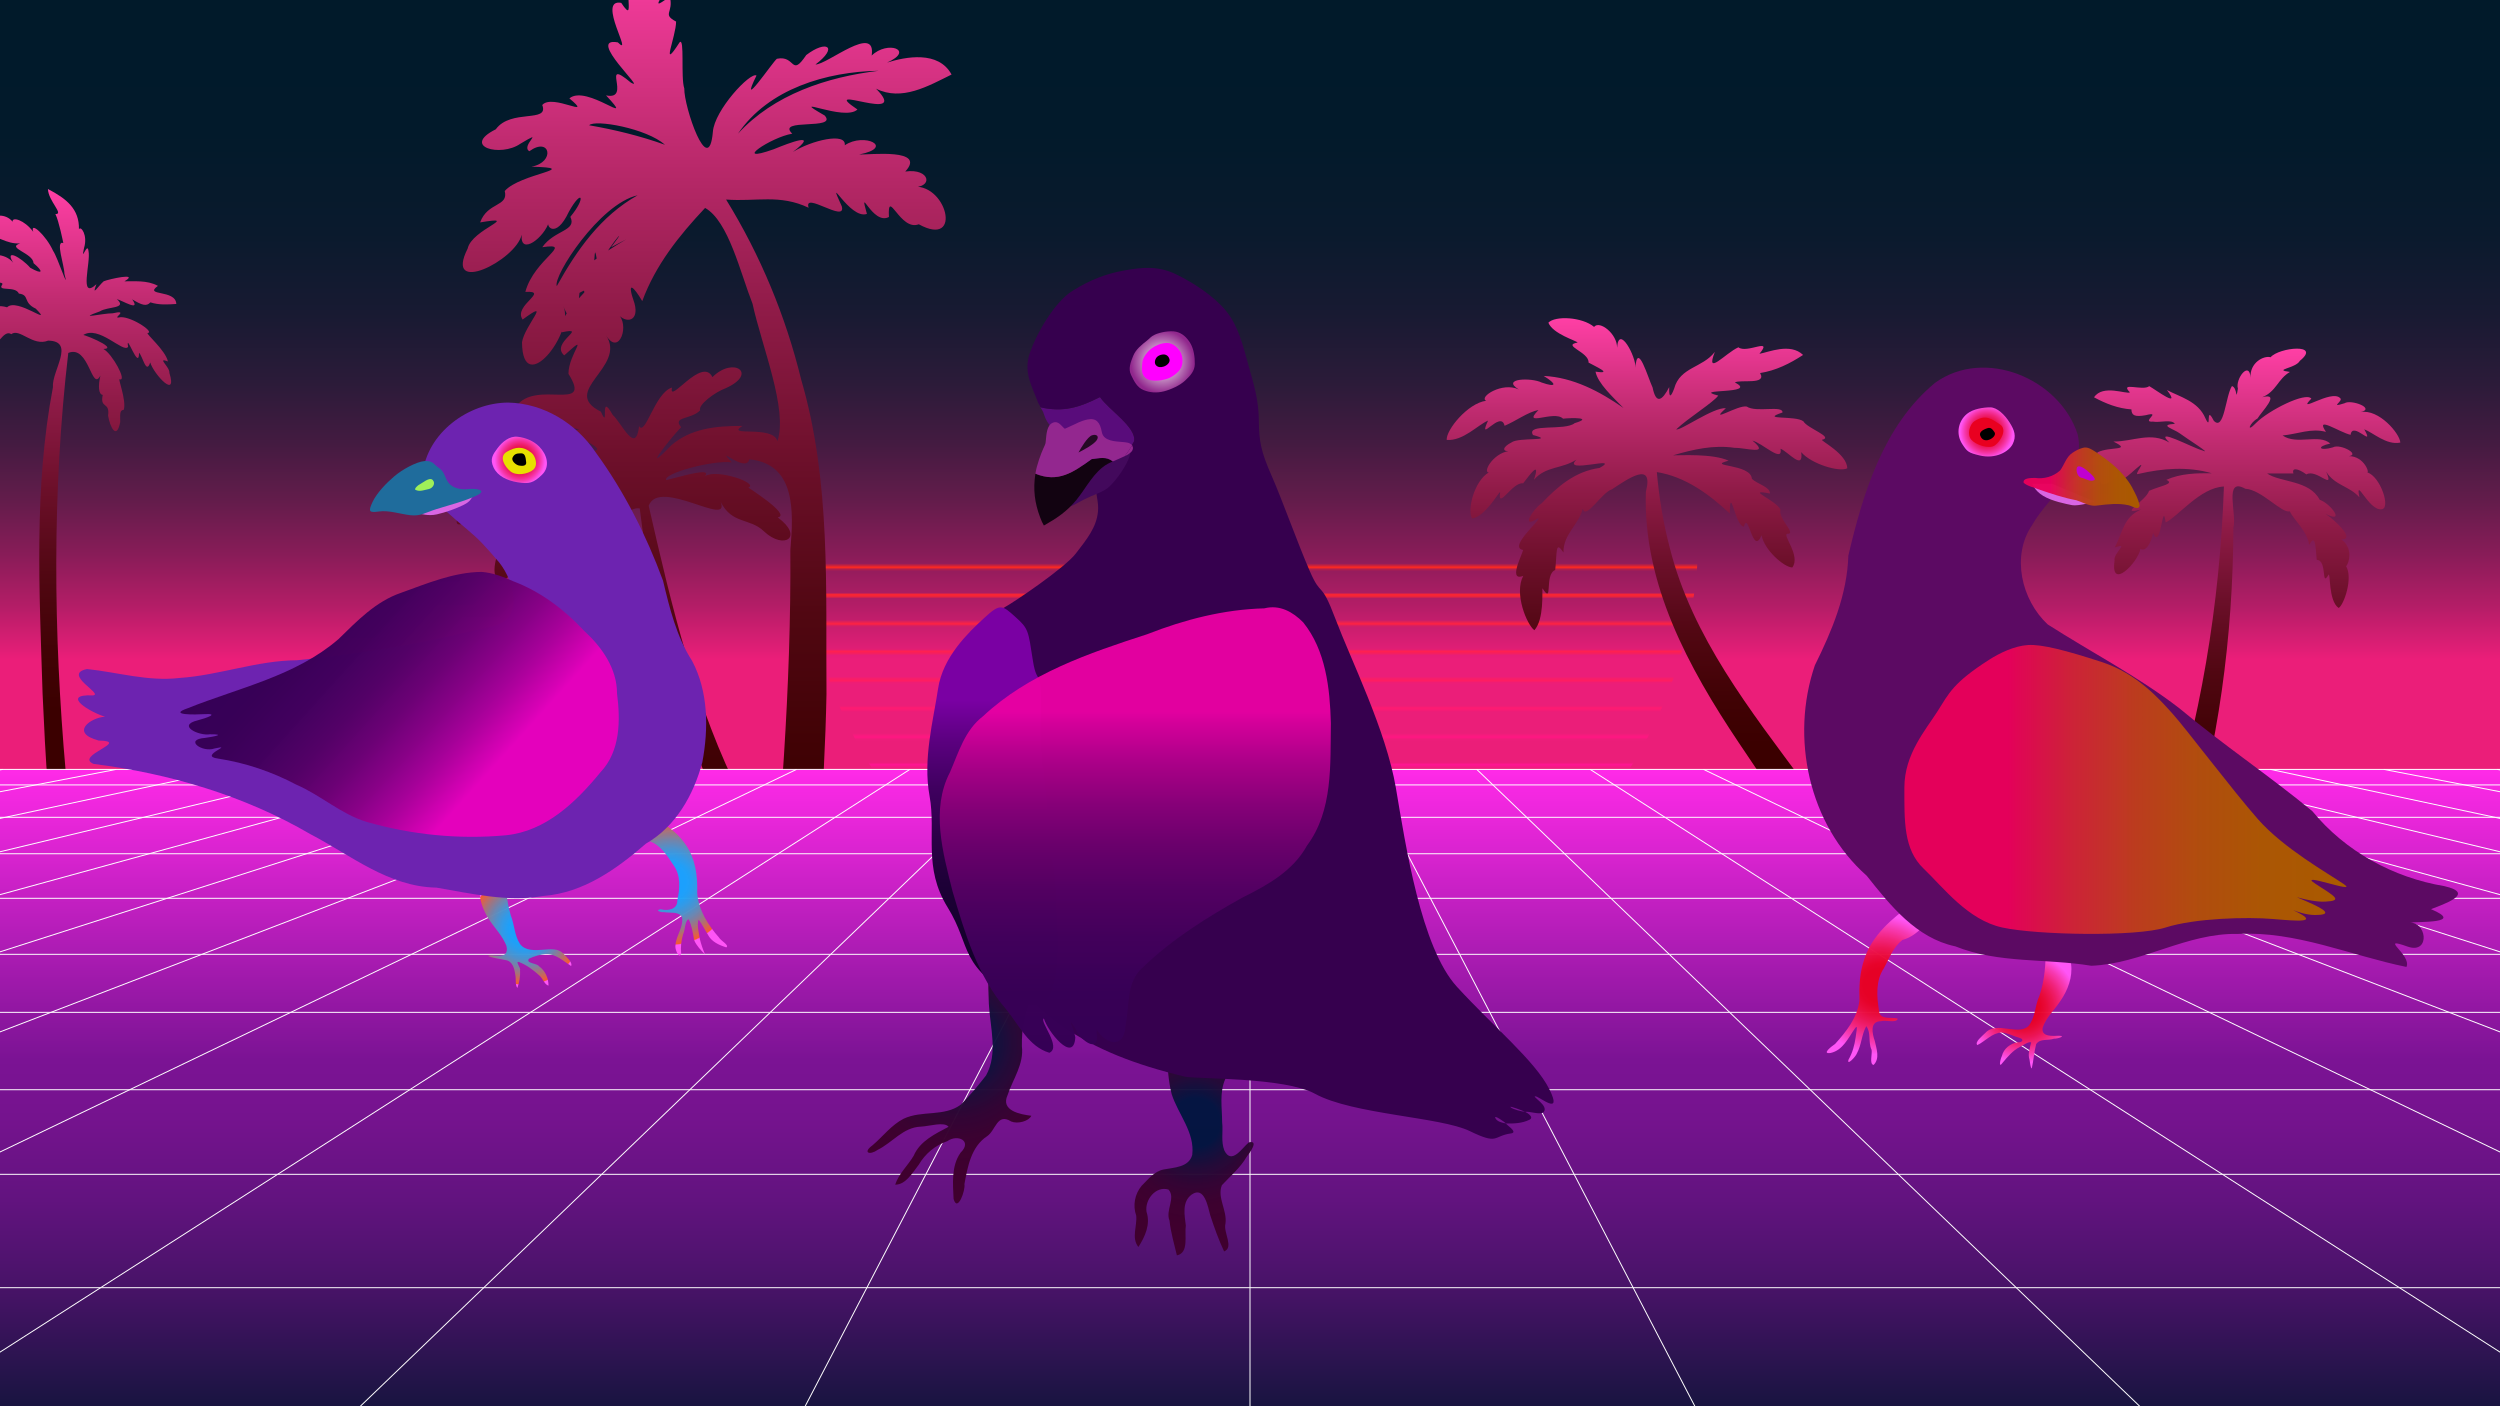 <?xml version="1.0" encoding="UTF-8" standalone="no"?>
<svg
   xmlns:dc="http://purl.org/dc/elements/1.1/"
   xmlns:cc="http://creativecommons.org/ns#"
   xmlns:rdf="http://www.w3.org/1999/02/22-rdf-syntax-ns#"
   xmlns:svg="http://www.w3.org/2000/svg"
   xmlns="http://www.w3.org/2000/svg"
   xmlns:xlink="http://www.w3.org/1999/xlink"
   xmlns:sodipodi="http://sodipodi.sourceforge.net/DTD/sodipodi-0.dtd"
   xmlns:inkscape="http://www.inkscape.org/namespaces/inkscape"
   version="1.1"
   x="0px"
   y="0px"
   viewBox="0 0 1280 720"
   style="enable-background:new 0 0 1280 720;"
   xml:space="preserve"
   id="svg593"
   sodipodi:docname="pigeons-01.svg"
   inkscape:version="1.0.2 (e86c870879, 2021-01-15, custom)"><defs
   id="defs597">
	

		<radialGradient
   id="SVGID_18_"
   cx="677.868"
   cy="586.571"
   r="53.73"
   gradientUnits="userSpaceOnUse"
   gradientTransform="translate(-65.943,-11.776)">
			<stop
   offset="0.234"
   style="stop-color:#00153F;stop-opacity:0.96"
   id="stop497" />
			<stop
   offset="0.283"
   style="stop-color:#09123C;stop-opacity:0.963"
   id="stop499" />
			<stop
   offset="0.436"
   style="stop-color:#210A36;stop-opacity:0.971"
   id="stop501" />
			<stop
   offset="0.599"
   style="stop-color:#320432;stop-opacity:0.979"
   id="stop503" />
			<stop
   offset="0.778"
   style="stop-color:#3C012F;stop-opacity:0.988"
   id="stop505" />
			<stop
   offset="1"
   style="stop-color:#3F002E"
   id="stop507" />
		</radialGradient>
		
		
		
		
		<radialGradient
   id="SVGID_19_"
   cx="661.003"
   cy="197.052"
   r="16.171"
   gradientUnits="userSpaceOnUse"
   gradientTransform="translate(-65.943,-11.776)">
			<stop
   offset="0"
   style="stop-color:#FFFFFF"
   id="stop518" />
			<stop
   offset="1"
   style="stop-color:#91278D"
   id="stop520" />
		</radialGradient>
		
		
		
		
		
		
		
		<radialGradient
   id="SVGID_20_"
   cx="554.836"
   cy="545.724"
   r="66.596"
   gradientUnits="userSpaceOnUse"
   gradientTransform="translate(-65.943,-11.776)">
			<stop
   offset="0.234"
   style="stop-color:#00153F;stop-opacity:0.96"
   id="stop537" />
			<stop
   offset="0.283"
   style="stop-color:#09123C;stop-opacity:0.963"
   id="stop539" />
			<stop
   offset="0.436"
   style="stop-color:#210A36;stop-opacity:0.971"
   id="stop541" />
			<stop
   offset="0.599"
   style="stop-color:#320432;stop-opacity:0.979"
   id="stop543" />
			<stop
   offset="0.778"
   style="stop-color:#3C012F;stop-opacity:0.988"
   id="stop545" />
			<stop
   offset="1"
   style="stop-color:#3F002E"
   id="stop547" />
		</radialGradient>
		
		<linearGradient
   id="SVGID_21_"
   gradientUnits="userSpaceOnUse"
   x1="574.092"
   y1="322.757"
   x2="574.092"
   y2="526.425"
   gradientTransform="translate(-65.943,-11.776)">
			<stop
   offset="0.234"
   style="stop-color:#7A00A3"
   id="stop552" />
			<stop
   offset="0.341"
   style="stop-color:#5A007E"
   id="stop554" />
			<stop
   offset="0.452"
   style="stop-color:#400060"
   id="stop556" />
			<stop
   offset="0.57"
   style="stop-color:#2C0048"
   id="stop558" />
			<stop
   offset="0.694"
   style="stop-color:#1D0037"
   id="stop560" />
			<stop
   offset="0.831"
   style="stop-color:#15002D"
   id="stop562" />
			<stop
   offset="1"
   style="stop-color:#12002A"
   id="stop564" />
		</linearGradient>
		
		<linearGradient
   id="SVGID_22_"
   gradientUnits="userSpaceOnUse"
   x1="647.27"
   y1="322.888"
   x2="647.27"
   y2="550.822"
   gradientTransform="translate(-65.943,-11.776)">
			<stop
   offset="0.234"
   style="stop-color:#E900A3;stop-opacity:0.96"
   id="stop569" />
			<stop
   offset="0.258"
   style="stop-color:#DB009D;stop-opacity:0.961"
   id="stop571" />
			<stop
   offset="0.347"
   style="stop-color:#AF008A;stop-opacity:0.966"
   id="stop573" />
			<stop
   offset="0.44"
   style="stop-color:#8A007A;stop-opacity:0.971"
   id="stop575" />
			<stop
   offset="0.535"
   style="stop-color:#6B006C;stop-opacity:0.976"
   id="stop577" />
			<stop
   offset="0.635"
   style="stop-color:#530062;stop-opacity:0.981"
   id="stop579" />
			<stop
   offset="0.741"
   style="stop-color:#42005B;stop-opacity:0.987"
   id="stop581" />
			<stop
   offset="0.856"
   style="stop-color:#380056;stop-opacity:0.993"
   id="stop583" />
			<stop
   offset="1"
   style="stop-color:#350055"
   id="stop585" />
		</linearGradient>
		
	
	
	
	
	<linearGradient
   id="SVGID_7_"
   gradientUnits="userSpaceOnUse"
   x1="1143.507"
   y1="178.783"
   x2="1143.507"
   y2="436.855">
		<stop
   offset="0"
   style="stop-color:#FF3FA5"
   id="stop170" />
		<stop
   offset="0.018"
   style="stop-color:#F93DA0"
   id="stop172" />
		<stop
   offset="0.185"
   style="stop-color:#C02B70"
   id="stop174" />
		<stop
   offset="0.347"
   style="stop-color:#901B48"
   id="stop176" />
		<stop
   offset="0.5"
   style="stop-color:#6B0F29"
   id="stop178" />
		<stop
   offset="0.641"
   style="stop-color:#510712"
   id="stop180" />
		<stop
   offset="0.768"
   style="stop-color:#410205"
   id="stop182" />
		<stop
   offset="0.866"
   style="stop-color:#3B0000"
   id="stop184" />
	</linearGradient>
	

	<radialGradient
   id="SVGID_9_"
   cx="962.594"
   cy="504.397"
   r="35.52"
   gradientUnits="userSpaceOnUse">
		<stop
   offset="0.234"
   style="stop-color:#E90020;stop-opacity:0.96"
   id="stop288" />
		<stop
   offset="0.312"
   style="stop-color:#EA0226;stop-opacity:0.964"
   id="stop290" />
		<stop
   offset="0.42"
   style="stop-color:#EB0A38;stop-opacity:0.97"
   id="stop292" />
		<stop
   offset="0.545"
   style="stop-color:#EE1555;stop-opacity:0.976"
   id="stop294" />
		<stop
   offset="0.683"
   style="stop-color:#F3257E;stop-opacity:0.984"
   id="stop296" />
		<stop
   offset="0.832"
   style="stop-color:#F83AB2;stop-opacity:0.991"
   id="stop298" />
		<stop
   offset="0.987"
   style="stop-color:#FE53F0;stop-opacity:0.999"
   id="stop300" />
		<stop
   offset="1"
   style="stop-color:#FF55F6"
   id="stop302" />
	</radialGradient>
	
	<radialGradient
   id="SVGID_10_"
   cx="1036.044"
   cy="515.898"
   r="28.282"
   gradientUnits="userSpaceOnUse">
		<stop
   offset="0.234"
   style="stop-color:#E90020;stop-opacity:0.96"
   id="stop307" />
		<stop
   offset="0.312"
   style="stop-color:#EA0226;stop-opacity:0.964"
   id="stop309" />
		<stop
   offset="0.42"
   style="stop-color:#EB0A38;stop-opacity:0.97"
   id="stop311" />
		<stop
   offset="0.545"
   style="stop-color:#EE1555;stop-opacity:0.976"
   id="stop313" />
		<stop
   offset="0.683"
   style="stop-color:#F3257E;stop-opacity:0.984"
   id="stop315" />
		<stop
   offset="0.832"
   style="stop-color:#F83AB2;stop-opacity:0.991"
   id="stop317" />
		<stop
   offset="0.987"
   style="stop-color:#FE53F0;stop-opacity:0.999"
   id="stop319" />
		<stop
   offset="1"
   style="stop-color:#FF55F6"
   id="stop321" />
	</radialGradient>
	
	
	<linearGradient
   id="SVGID_11_"
   gradientUnits="userSpaceOnUse"
   x1="975.034"
   y1="404.179"
   x2="1201.366"
   y2="404.179">
		<stop
   offset="0.234"
   style="stop-color:#E9005A;stop-opacity:0.96"
   id="stop328" />
		<stop
   offset="0.254"
   style="stop-color:#E50654;stop-opacity:0.961"
   id="stop330" />
		<stop
   offset="0.381"
   style="stop-color:#D02436;stop-opacity:0.968"
   id="stop332" />
		<stop
   offset="0.514"
   style="stop-color:#BF3C1E;stop-opacity:0.975"
   id="stop334" />
		<stop
   offset="0.654"
   style="stop-color:#B34D0D;stop-opacity:0.982"
   id="stop336" />
		<stop
   offset="0.808"
   style="stop-color:#AC5703;stop-opacity:0.99"
   id="stop338" />
		<stop
   offset="1"
   style="stop-color:#AA5A00"
   id="stop340" />
	</linearGradient>
	
	<radialGradient
   id="SVGID_12_"
   cx="1017.148"
   cy="221.147"
   r="13.516"
   gradientUnits="userSpaceOnUse">
		<stop
   offset="0.234"
   style="stop-color:#E90020;stop-opacity:0.96"
   id="stop345" />
		<stop
   offset="0.312"
   style="stop-color:#EA0226;stop-opacity:0.964"
   id="stop347" />
		<stop
   offset="0.42"
   style="stop-color:#EB0A38;stop-opacity:0.97"
   id="stop349" />
		<stop
   offset="0.545"
   style="stop-color:#EE1555;stop-opacity:0.976"
   id="stop351" />
		<stop
   offset="0.683"
   style="stop-color:#F3257E;stop-opacity:0.984"
   id="stop353" />
		<stop
   offset="0.832"
   style="stop-color:#F83AB2;stop-opacity:0.991"
   id="stop355" />
		<stop
   offset="0.987"
   style="stop-color:#FE53F0;stop-opacity:0.999"
   id="stop357" />
		<stop
   offset="1"
   style="stop-color:#FF55F6"
   id="stop359" />
	</radialGradient>
	
	
	
	
	<linearGradient
   id="SVGID_13_"
   gradientUnits="userSpaceOnUse"
   x1="1035.829"
   y1="244.623"
   x2="1095.47"
   y2="244.623">
		<stop
   offset="0.234"
   style="stop-color:#E9005A;stop-opacity:0.96"
   id="stop370" />
		<stop
   offset="0.254"
   style="stop-color:#E50654;stop-opacity:0.961"
   id="stop372" />
		<stop
   offset="0.381"
   style="stop-color:#D02436;stop-opacity:0.968"
   id="stop374" />
		<stop
   offset="0.514"
   style="stop-color:#BF3C1E;stop-opacity:0.975"
   id="stop376" />
		<stop
   offset="0.654"
   style="stop-color:#B34D0D;stop-opacity:0.982"
   id="stop378" />
		<stop
   offset="0.808"
   style="stop-color:#AC5703;stop-opacity:0.99"
   id="stop380" />
		<stop
   offset="1"
   style="stop-color:#AA5A00"
   id="stop382" />
	</linearGradient>
	
	
	
	
	
		<radialGradient
   id="SVGID_16_"
   cx="387.534"
   cy="234.124"
   r="12.926"
   gradientTransform="matrix(-0.99,-0.14,-0.14,0.99,682.638,58.004)"
   gradientUnits="userSpaceOnUse">
		<stop
   offset="0.234"
   style="stop-color:#E90020;stop-opacity:0.96"
   id="stop437" />
		<stop
   offset="0.312"
   style="stop-color:#EA0226;stop-opacity:0.964"
   id="stop439" />
		<stop
   offset="0.42"
   style="stop-color:#EB0A38;stop-opacity:0.97"
   id="stop441" />
		<stop
   offset="0.545"
   style="stop-color:#EE1555;stop-opacity:0.976"
   id="stop443" />
		<stop
   offset="0.683"
   style="stop-color:#F3257E;stop-opacity:0.984"
   id="stop445" />
		<stop
   offset="0.832"
   style="stop-color:#F83AB2;stop-opacity:0.991"
   id="stop447" />
		<stop
   offset="0.987"
   style="stop-color:#FE53F0;stop-opacity:0.999"
   id="stop449" />
		<stop
   offset="1"
   style="stop-color:#FF55F6"
   id="stop451" />
	</radialGradient>
	
	
	
	
	

		
			<linearGradient
   id="SVGID_17_"
   gradientUnits="userSpaceOnUse"
   x1="315.172"
   y1="385.149"
   x2="496.099"
   y2="385.149"
   gradientTransform="matrix(-0.743,-0.67,-0.67,0.743,772.71,350.191)">
			<stop
   offset="0.234"
   style="stop-color:#E900BD;stop-opacity:0.96"
   id="stop468" />
			<stop
   offset="0.258"
   style="stop-color:#DB00B5;stop-opacity:0.961"
   id="stop470" />
			<stop
   offset="0.347"
   style="stop-color:#AF009C;stop-opacity:0.966"
   id="stop472" />
			<stop
   offset="0.44"
   style="stop-color:#8A0086;stop-opacity:0.971"
   id="stop474" />
			<stop
   offset="0.535"
   style="stop-color:#6B0074;stop-opacity:0.976"
   id="stop476" />
			<stop
   offset="0.635"
   style="stop-color:#530066;stop-opacity:0.981"
   id="stop478" />
			<stop
   offset="0.741"
   style="stop-color:#42005D;stop-opacity:0.987"
   id="stop480" />
			<stop
   offset="0.856"
   style="stop-color:#380057;stop-opacity:0.993"
   id="stop482" />
			<stop
   offset="1"
   style="stop-color:#350055"
   id="stop484" />
		</linearGradient>
		
	</defs><sodipodi:namedview
   pagecolor="#ffffff"
   bordercolor="#666666"
   borderopacity="1"
   objecttolerance="10"
   gridtolerance="10"
   guidetolerance="10"
   inkscape:pageopacity="0"
   inkscape:pageshadow="2"
   inkscape:window-width="3440"
   inkscape:window-height="1377"
   id="namedview595"
   showgrid="false"
   inkscape:zoom="1"
   inkscape:cx="791.89111"
   inkscape:cy="542.7815"
   inkscape:window-x="-8"
   inkscape:window-y="-8"
   inkscape:window-maximized="1"
   inkscape:current-layer="svg593"><inkscape:grid
     type="xygrid"
     id="grid1664" /></sodipodi:namedview>
<style
   type="text/css"
   id="style2">
	.st0{fill:#91278D;}
	.st1{fill:url(#SVGID_1_);}
	.st2{filter:url(#Adobe_OpacityMaskFilter);}
	.st3{mask:url(#SVGID_2_);fill:url(#SVGID_3_);}
	.st4{fill:url(#SVGID_4_);}
	.st5{fill:url(#SVGID_5_);}
	.st6{fill:url(#SVGID_6_);}
	.st7{fill:url(#SVGID_7_);}
	.st8{fill:url(#SVGID_8_);}
	.st9{fill:#270956;stroke:#FF00FF;stroke-width:0.245;stroke-linecap:round;stroke-linejoin:round;stroke-miterlimit:10;}
	.st10{fill:none;stroke:#FFFFFF;stroke-width:0.5;stroke-miterlimit:10;}
	.st11{display:none;}
	.st12{fill:url(#SVGID_9_);}
	.st13{fill:url(#SVGID_10_);}
	.st14{fill:#5C0A63;}
	.st15{fill:url(#SVGID_11_);}
	.st16{fill:url(#SVGID_12_);}
	.st17{fill:#E90020;}
	.st18{fill:#D966E3;}
	.st19{fill:url(#SVGID_13_);}
	.st20{fill:#C000D0;}
	.st21{fill:url(#SVGID_14_);}
	.st22{fill:url(#SVGID_15_);}
	.st23{fill:#6D23B0;}
	.st24{fill:url(#SVGID_16_);}
	.st25{fill:#E7E000;}
	.st26{fill:#1F6C9C;}
	.st27{fill:#9FF059;}
	.st28{fill:url(#SVGID_17_);}
	.st29{fill:#20002E;}
	.st30{fill:url(#SVGID_18_);}
	.st31{fill:#590C7B;}
	.st32{fill:#43095C;}
	.st33{fill:url(#SVGID_19_);}
	.st34{fill:#FF00FF;}
	.st35{fill:#120311;}
	.st36{fill:#93278F;}
	.st37{fill:#250A24;}
	.st38{fill:url(#SVGID_20_);}
	.st39{fill:url(#SVGID_21_);}
	.st40{fill:url(#SVGID_22_);}
</style>

<g
   id="sky"
   transform="translate(0,0.01)">
	<linearGradient
   id="SVGID_1_"
   gradientUnits="userSpaceOnUse"
   x1="640"
   y1="393.928"
   x2="640"
   y2="-26.985">
		<stop
   offset="0.134"
   style="stop-color:#EB1E79"
   id="stop7" />
		<stop
   offset="0.145"
   style="stop-color:#E11E76"
   id="stop9" />
		<stop
   offset="0.201"
   style="stop-color:#B21D66"
   id="stop11" />
		<stop
   offset="0.262"
   style="stop-color:#881C58"
   id="stop13" />
		<stop
   offset="0.327"
   style="stop-color:#631C4B"
   id="stop15" />
		<stop
   offset="0.396"
   style="stop-color:#441B41"
   id="stop17" />
		<stop
   offset="0.471"
   style="stop-color:#2B1B39"
   id="stop19" />
		<stop
   offset="0.555"
   style="stop-color:#181A32"
   id="stop21" />
		<stop
   offset="0.652"
   style="stop-color:#0A1A2D"
   id="stop23" />
		<stop
   offset="0.774"
   style="stop-color:#021A2B"
   id="stop25" />
		<stop
   offset="1"
   style="stop-color:#001A2A"
   id="stop27" />
	</linearGradient>
	<rect
   x="-43.88"
   y="-26.99"
   class="st1"
   width="1367.76"
   height="420.91"
   id="rect30"
   style="fill:url(#SVGID_1_)" />
</g>
<g
   id="Layer_7">
	<defs
   id="defs38">
		<filter
   id="Adobe_OpacityMaskFilter"
   filterUnits="userSpaceOnUse"
   x="411.23"
   y="41.97"
   width="458.55"
   height="458.55">
			<feFlood
   style="flood-color:white;flood-opacity:1"
   result="back"
   id="feFlood33" />
			<feBlend
   in="SourceGraphic"
   in2="back"
   mode="normal"
   id="feBlend35" />
		</filter>
	</defs>
	<mask
   maskUnits="userSpaceOnUse"
   x="411.23"
   y="41.97"
   width="458.55"
   height="458.55"
   id="SVGID_2_">
		<g
   class="st2"
   id="g86">
			<g
   id="g84">
				<g
   id="g42">
					<rect
   x="391.87"
   y="434.31"
   width="487.17"
   height="99.03"
   id="rect40" />
				</g>
				<g
   id="g46">
					<rect
   x="391.87"
   y="419.82"
   width="487.17"
   height="1.74"
   id="rect44" />
				</g>
				<g
   id="g50">
					<rect
   x="391.87"
   y="405.34"
   width="487.17"
   height="1.74"
   id="rect48" />
				</g>
				<g
   id="g54">
					<rect
   x="391.87"
   y="390.86"
   width="487.17"
   height="1.74"
   id="rect52" />
				</g>
				<g
   id="g58">
					<rect
   x="391.87"
   y="376.37"
   width="487.17"
   height="1.74"
   id="rect56" />
				</g>
				<g
   id="g62">
					<rect
   x="391.87"
   y="361.89"
   width="487.17"
   height="1.74"
   id="rect60" />
				</g>
				<g
   id="g66">
					<rect
   x="391.87"
   y="347.4"
   width="487.17"
   height="1.74"
   id="rect64" />
				</g>
				<g
   id="g70">
					<rect
   x="391.87"
   y="332.92"
   width="487.17"
   height="1.74"
   id="rect68" />
				</g>
				<g
   id="g74">
					<rect
   x="391.87"
   y="318.44"
   width="487.17"
   height="1.74"
   id="rect72" />
				</g>
				<g
   id="g78">
					<rect
   x="391.87"
   y="303.95"
   width="487.17"
   height="1.74"
   id="rect76" />
				</g>
				<g
   id="g82">
					<rect
   x="391.87"
   y="289.47"
   width="487.17"
   height="1.74"
   id="rect80" />
				</g>
			</g>
		</g>
	</mask>
	
		<linearGradient
   id="SVGID_3_"
   gradientUnits="userSpaceOnUse"
   x1="4903.31"
   y1="551.355"
   x2="4903.31"
   y2="92.805"
   gradientTransform="matrix(-1 0 0 -1 5543.81 593.326)">
		<stop
   offset="0"
   style="stop-color:#F7BA4F"
   id="stop89" />
		<stop
   offset="0.483"
   style="stop-color:#FF2E00"
   id="stop91" />
		<stop
   offset="0.549"
   style="stop-color:#FF2824"
   id="stop93" />
		<stop
   offset="0.774"
   style="stop-color:#FF1398"
   id="stop95" />
		<stop
   offset="0.929"
   style="stop-color:#FF05E2"
   id="stop97" />
		<stop
   offset="1"
   style="stop-color:#FF00FF"
   id="stop99" />
	</linearGradient>
	<circle
   class="st3"
   cx="640.5"
   cy="271.25"
   r="229.27"
   mask="url(#SVGID_2_)"
   id="circle102" />
</g>
<g
   id="g1701"><g
     id="g126">
		<g
   id="g124">
			<linearGradient
   id="SVGID_4_"
   gradientUnits="userSpaceOnUse"
   x1="360.166"
   y1="-26.35"
   x2="360.166"
   y2="505.717">
				<stop
   offset="0"
   style="stop-color:#FF3FA5"
   id="stop105" />
				<stop
   offset="0.018"
   style="stop-color:#F93DA0"
   id="stop107" />
				<stop
   offset="0.185"
   style="stop-color:#C02B70"
   id="stop109" />
				<stop
   offset="0.347"
   style="stop-color:#901B48"
   id="stop111" />
				<stop
   offset="0.5"
   style="stop-color:#6B0F29"
   id="stop113" />
				<stop
   offset="0.641"
   style="stop-color:#510712"
   id="stop115" />
				<stop
   offset="0.768"
   style="stop-color:#410205"
   id="stop117" />
				<stop
   offset="0.866"
   style="stop-color:#3B0000"
   id="stop119" />
			</linearGradient>
			<path
   id="path122"
   style="fill:url(#SVGID_4_)"
   d="m 397.78,30.09 c 9.668,-2.017 7.084,9.835 15.02,-1.906 10.445,-8.001 16.665,-4.157 4.73,4.836 5.953,0.108 31.205,-21.293 28.77,-4.57 8.055,-7.918 22.359,-2.771 7.84,3.6 9.658,-3.02 26.378,-6.233 33.06,6.11 -11.967,5.904 -25.557,13.837 -38.67,7.24 18.469,18.698 -30.894,-3.68 -9.52,10.66 -6.672,6.409 -36.795,-8.388 -16.777,3.077 6.965,7.767 -25.196,1.114 -16.593,9.313 -10.827,1.727 -31.568,15.767 -9.581,7.992 8.261,-3.385 23.919,-9.366 9.891,1.368 9.434,-5.899 27.47,-10.243 26.57,-3.424 9.925,-6.782 25.984,1.091 7.32,4.724 5.455,0.156 34.747,-3.287 23.65,8.72 12.94,-1.872 14.863,8.862 2.65,7.95 18.483,-3.389 27.24,31.667 4.27,19.05 -9.593,3.758 -16.076,-19.13 -15.28,-3.73 -8.425,4.502 -15.738,-17.521 -11.27,-1.57 -8.866,3.125 -21.437,-22.8 -12.848,-3.809 2.325,8.782 -19.955,-8.097 -16.983,0.659 -14.865,-7.081 -26.804,-3.019 -42.27,-4.21 17.604,28.56 30.479,59.619 38.444,92.188 15.285,52.167 12.501,107.292 12.956,161.052 -0.972,49.386 -5.336,98.796 -9.918,147.863 -10.733,4.12 -28.016,5.356 -20.679,-11.499 6.939,-69.907 12.567,-140.019 12.101,-210.335 1.742,-19.897 2.641,-43.949 -20.995,-46.259 -1.887,7.529 -18.221,-8.409 -9,1.54 -10.296,-1.202 -35.589,5.864 -33.542,9.094 9.543,-2.413 23.364,-6.51 19.866,-2.073 6.389,-3.825 27.635,3.729 22.214,5.904 -1.544,-0.81 22.396,14.036 14.981,15.262 13.683,10.036 3.263,16.824 -6.994,7.176 -7.247,-7.036 -16.418,-3.526 -22.235,-15.173 5.437,13.639 -31.391,-12.567 -36.83,2.04 11.739,51.287 23.829,103.055 47.957,150.217 12.789,14.881 -16.031,18.846 -13.995,0.095 -20.144,-47.408 -32.286,-97.892 -38.538,-148.933 -7.974,-1.808 -23.069,20.124 -24.733,26.861 -5.399,4.527 1.951,22.321 -6.671,10.04 3.068,9.334 3.704,25.132 0.358,23.565 6.825,10.875 -0.322,22.61 -7.377,7.96 -0.488,-12.349 -10.67,-10.986 -5.411,-23.995 -11.232,4.613 9.837,-24.106 -2.04,-11.01 -1.467,-16.336 24.269,-31.954 24.024,-34.647 -11.922,0.102 -18.876,9.68 -27.084,14.287 -0.964,-10.27 -11.223,22.117 -14.84,10.44 0.555,15.433 -14.45,19.469 -9.639,1.794 1.579,-7.858 6.731,-17.668 9.129,-19.798 -8.888,-2.764 23.446,-12.278 6.11,-9.536 8.081,-5.078 37.74,-17.364 12.36,-11.176 -7.622,-0.48 -10.727,5.917 -12.387,1.266 -5.634,2.327 -20.523,19.341 -19.294,8.539 -3.449,9.455 -24.218,22.838 -12.899,4.378 4.27,-8.351 13.362,-11.446 10.004,-14.633 8.519,-4.49 10.367,-6.221 11.024,-9.494 9.567,-4.304 22.075,0.057 14.815,-6.11 9.684,-4.8 32.499,5.387 32.767,0.621 -2.892,-4.01 -19.721,-8.249 -9.181,-9.822 -16.989,-3.489 -15.273,-10.75 -32.26,-11.79 9.972,-14.051 39.459,3.611 26.729,-16.667 -0.035,-10.191 11.815,-22.031 -2.169,-9.443 -7.492,-6.492 12.985,-14.838 -1.23,-11.82 -3.766,-10.664 25.325,-29.641 4.895,-17.859 -12.014,1.179 20.038,-17.414 6.915,-14.271 5.064,-7.568 34.877,-22.639 13.39,-11.39 11.857,-15.449 -5.348,3.734 -6.36,12.11 -3.714,-24.635 0.048,5.964 -6.9,12.81 -4.552,-24.555 -0.791,31.327 -11.24,4.98 6.391,13.428 -20.885,48.019 -21.086,18.678 1.391,-8.712 15.875,-23.085 0.326,-11.578 -5.107,-7.124 14.213,-14.88 1.38,-14.16 4.526,-16.945 25.489,-25.345 8.67,-22.876 6.171,-8.906 17.907,-8.237 14.372,-15.556 8.203,-9.892 6.013,-14.775 -0.762,-2.588 -6.731,14.441 -12.392,7.187 -10.088,4.852 -2.169,8.154 -15.075,18.102 -14.052,6.898 -3.113,13.267 -39.985,31.525 -27.68,7.099 2.155,-9.994 27.975,-17.003 6.39,-13.409 3.83,-10.568 14.636,-7.912 12.606,-16.078 C 266.205,88.768 299.029,86.116 272.08,85.34 c 12.42,-2.207 9.633,-15.656 -1.061,-7.911 -4.764,-2.839 9.049,-11.992 -4.645,-3.805 -9.993,6.975 -30.375,1.516 -12.537,-7.424 7.75,-10.655 27.455,-3.063 23.79,-12.437 5.175,-6.088 26.981,7.592 13.893,-3.394 8.879,-7.465 34.915,15.803 18.77,-1.53 13.602,2.819 -3.456,-20.056 12.702,-6.561 8.886,5.28 -23.394,-23.596 -6.672,-20.584 8.514,8.449 -11.096,-22.617 1.741,-20.235 9.36,14.011 -3.085,-15.075 10.699,-17.639 6.609,-7.927 20.022,-15.288 15.159,1.563 1.197,7.225 -15.175,23.661 -1,12.765 2.154,8.557 -4.162,8.932 3.241,12.901 -0.032,7.768 -8.301,26.3 1.757,10.68 2.76,-3.162 0.515,18.161 2.439,23.548 -0.261,9.173 12.474,46.763 14.63,22.274 0.722,-11.091 19.217,-30.913 22.341,-28.875 -9.703,19.756 8.518,-7.303 10.452,-8.587 z m -68.95,124.09 c -4.318,-7.406 -8.337,-11.329 -3.95,1.22 2.463,9.142 -4.327,10.496 -8.69,5.31 6.555,4.982 0.913,22.056 -5.81,11.09 10.528,16.257 -24.032,28.439 -2.718,38.973 4.593,10.596 -1.136,-11.187 6.033,1.648 4.873,4.516 11.803,20.681 13.515,5.769 3.207,5.356 8.048,-17.126 16.85,-19.75 -1.97,9.223 15.381,-16.248 20.71,-5.36 10.832,-10.801 23.566,-1.841 6.838,5.662 -5.839,2.15 -14.38,8.742 -13.118,11.318 -4.454,4.814 -14.553,3.139 -9.741,8.659 -7.122,7.448 -20.817,25.628 -4.949,9.191 9.973,-8.48 22.331,-9.85 36.31,-9.84 -9.158,5.868 15.552,-0.692 17.94,7.776 5.451,-16.155 -8.057,-48.675 -12.755,-70.34 -6.237,-15.716 -12.254,-42.278 -24.282,-49.048 -13.43,14.294 -25.355,29.199 -32.182,47.721 z m 49,-85.72 c 18.421,-20.146 45.63,-29.036 72.05,-32.22 -26.611,0.436 -56.396,9.158 -72.05,32.22 z m -51.38,31.53 c -19.473,4.374 -43.468,41.497 -41.376,46.504 C 295.322,128.033 307.586,110.552 326.45,99.99 Z m 14.03,-25.86 c -9.357,-8.374 -35.908,-13.139 -38.843,-9.993 13.188,2.272 26.231,5.494 38.843,9.993 z" />
		</g>
	</g><g
     id="g147">
		<linearGradient
   id="SVGID_5_"
   gradientUnits="userSpaceOnUse"
   x1="842.673"
   y1="162.955"
   x2="842.673"
   y2="415.477">
			<stop
   offset="0"
   style="stop-color:#FF3FA5"
   id="stop128" />
			<stop
   offset="0.018"
   style="stop-color:#F93DA0"
   id="stop130" />
			<stop
   offset="0.185"
   style="stop-color:#C02B70"
   id="stop132" />
			<stop
   offset="0.347"
   style="stop-color:#901B48"
   id="stop134" />
			<stop
   offset="0.5"
   style="stop-color:#6B0F29"
   id="stop136" />
			<stop
   offset="0.641"
   style="stop-color:#510712"
   id="stop138" />
			<stop
   offset="0.768"
   style="stop-color:#410205"
   id="stop140" />
			<stop
   offset="0.866"
   style="stop-color:#3B0000"
   id="stop142" />
		</linearGradient>
		<path
   id="path145"
   style="fill:url(#SVGID_5_)"
   d="m 923.18,181.73 c -6.588,-6.335 -17.585,-1.405 -22.36,-0.58 7.275,-8.737 -6.535,0.104 -10.756,-3.335 -6.648,2.961 -17.129,15.296 -12.074,2.365 -6.271,8.209 -17.851,7.713 -20.819,18.78 -1.723,4.652 -2.768,4.867 -2.531,-0.76 -3.639,7.051 -6.737,8.913 -8.511,0.203 -2.297,-4.78 -7.788,-24.061 -8.819,-10.133 0.527,-5.408 -8.569,-22.646 -9.37,-10.18 0.198,-6.996 -8.921,-14.276 -11.77,-10.715 -6.078,-5.132 -19.998,-5.825 -23.409,-2.149 2.391,5.799 14.192,9.132 14.991,10.151 -8.358,1.523 5.947,4.822 5.584,10.254 3.3,1.907 13.095,6.111 3.574,4.639 1.1,5.934 8.978,13.127 14.31,18.61 -12.103,-8.445 -25.797,-15.702 -40.84,-16.4 6.947,4.28 6.648,6.075 -1.124,3.348 -5.074,-2.55 -21.029,-2.193 -11.616,3.592 -8.431,-4.106 -20.718,3.944 -16.726,5.766 -9.468,1.259 -20.572,14.967 -20.205,20.056 8.428,0.636 15.784,-7.599 21.17,-9.901 -5.643,12.504 6.588,-5.83 8.47,2.66 5.712,-2.384 11.998,-7.101 17.36,-8.08 -8.975,9.186 8.143,-0.114 12.557,4.432 4.546,-0.492 15.76,-0.621 5.987,2.281 -4.94,4.147 -25.078,-0.054 -21.362,6.083 12.589,3.397 -7.593,0.985 -11.039,3.834 -4.058,1.997 -5.914,5.099 0.417,4.341 -8.743,-0.38 -15.497,10.847 -12.034,11.018 -7.403,4.291 -11.248,19.438 -8.462,23.568 6.74,-1.172 13.265,-13.051 14.319,-13.61 -1.507,9.884 6.261,-5.289 11.752,-4.39 3.698,-4.803 8.939,-12.084 5.546,-1.826 6.009,-7.068 14.278,-5.485 21.75,-10.33 -7.964,7.74 23.718,-2.452 11.888,4.251 -12.56,1.743 -21.478,9.462 -29.676,18.107 -4.247,2.696 -11.273,13.701 -1.949,7.705 3.113,-0.465 -15.396,14.49 -7.801,16.149 1.728,-1.186 -8.568,16.784 0.298,13.308 -4.812,8.939 1.835,24.977 5.691,27.831 5.048,-5.542 3.918,-19.843 4.129,-21.493 5.728,8.974 0.731,-7.039 6.546,-9.34 1.035,-9.324 -0.045,-15.333 4.214,-9.002 -0.083,-9.419 7.493,-13.641 9.93,-22.366 1.354,5.983 9.909,-8.558 14.88,-9.92 7.928,-5.206 21.641,-15.072 17.401,1.224 -1.578,47.16 21.931,90.168 47.384,128.215 7.854,11.538 15.441,23.303 23.697,34.54 6.586,1.03 20.482,-6.908 10.029,-13.484 -27.489,-37.211 -57.408,-74.822 -68.879,-120.605 -3.344,-12.686 -5.464,-25.678 -6.622,-38.74 14.568,2.33 26.843,11.366 37.35,21.22 0.169,-15.519 2.676,6.249 7.18,6.7 2.442,-8.644 4.429,15.491 9.11,4.43 1.27,7.339 11.374,16.358 15.71,16.49 4.584,-6.035 -5.607,-17.148 -2.415,-17.255 4.82,0.174 -4.994,-7.72 -3.6,-12.295 -2.325,-5.025 -18.686,-10.892 -5.425,-8.3 0.281,-3.335 -6.562,-4.905 -9.23,-7.51 -0.464,-7.97 -24.053,-6.107 -11.94,-9.32 -8.121,-3.747 -24.841,-2.673 -28.436,-2.737 10.278,-3.032 20.847,-5.469 31.627,-3.817 5.562,-0.166 18.388,4.096 9.029,-3.726 5.18,1.311 15.687,11.792 14.386,4.161 4.009,1.632 11.845,11.451 10.584,1.759 5.153,6.081 19.598,10.371 23.562,8.269 -0.032,-7.384 -13.973,-14.232 -12.892,-14.614 6.237,-1.362 -7.613,-5.839 -9.532,-9.425 -3.977,-3.207 -22.929,-0.465 -10.723,-4.544 0.236,-3.9 -13.483,0.212 -18.294,-3.026 -4.477,-1.05 -20.039,9.203 -10.701,0.86 -6.212,-0.707 -23.534,11.83 -25.42,10.801 6.117,-5.822 18.864,-13.654 21.53,-17.285 -14.801,-3.768 21.107,-0.45 8.498,-6.708 2.636,-1.71 16.629,1.442 12.897,-4.835 8.078,-1.246 15.244,-4.836 22.025,-9.262 z" />
	</g><g
     id="g168">
		<linearGradient
   id="SVGID_6_"
   gradientUnits="userSpaceOnUse"
   x1="33.52"
   y1="96.779"
   x2="33.52"
   y2="405.813">
			<stop
   offset="0"
   style="stop-color:#FF3FA5"
   id="stop149" />
			<stop
   offset="0.018"
   style="stop-color:#F93DA0"
   id="stop151" />
			<stop
   offset="0.185"
   style="stop-color:#C02B70"
   id="stop153" />
			<stop
   offset="0.347"
   style="stop-color:#901B48"
   id="stop155" />
			<stop
   offset="0.5"
   style="stop-color:#6B0F29"
   id="stop157" />
			<stop
   offset="0.641"
   style="stop-color:#510712"
   id="stop159" />
			<stop
   offset="0.768"
   style="stop-color:#410205"
   id="stop161" />
			<stop
   offset="0.866"
   style="stop-color:#3B0000"
   id="stop163" />
		</linearGradient>
		<path
   id="path166"
   style="fill:url(#SVGID_6_)"
   d="m 90.27,155.63 c -0.273,-7.612 -16.961,-3.843 -9.41,-9.26 -5.56,-3.093 -12.475,-2.207 -17.13,-2.34 7.958,-4.677 -7.978,-1.122 -10.629,-0.021 -2.542,2.11 -6.491,8.559 -3.731,1.511 -9.156,8.394 -2.722,-11.433 -4.076,-17.089 -0.543,-5.039 -4.109,7.043 -2.23,-1.601 1.948,-6.466 -1.688,-11.411 -2.645,-9.456 C 40.657,107.023 34.032,101.697 24.54,96.78 c 0.194,6.141 8.387,13.06 3.833,12.798 1.817,3.785 3.889,14.119 4.047,14.877 -4.229,-1.609 0.554,11.408 0.561,15.67 2.723,10.626 -3.506,-8.499 -5.778,-11.66 -3.718,-8.145 -12.036,-15.473 -10.18,-9.775 -4.519,-6.125 -10.966,-7.88 -10.563,-5.153 -3.53,-4.532 -10.613,-3.37 -9.196,-1.384 -6.12,-3.291 -24.953,4.62 -9.912,5.77 3.03,0.576 11.377,-1.762 5.339,2.817 6.605,-0.256 10.029,4.268 17.66,3.9 -7.373,2.278 6.714,4.957 6.791,10.065 5.376,4.531 4.703,6.046 -1.68,2.377 C 11.078,131.972 1.15,126.22 7.51,135.77 4.276,129.334 -6.391,129.702 -3.771,132.444 -5.826,130.826 -15.706,133.182 -10.38,135.33 c -8.237,-1.003 -18.387,15.211 -4.763,9.443 3.447,-1.728 5.471,-3.25 2.803,0.907 3.493,-0.425 15.308,-2.236 13.406,0.17 -2.547,3.57 6.826,0.351 8.598,4.463 5.732,0.69 1.855,4.545 8.658,7.72 C 27.853,167.772 8.67,152.16 3.63,157.34 c -7.573,-2.335 -12.838,3.045 -8.342,3.765 -6.249,0.511 -8.692,6.123 -9.277,7.521 -4.762,5.092 -1.92,7.05 -5.929,13.142 -1.401,6.604 -1.798,15.357 4.408,5.79 2.427,-3.218 3.058,-9.917 3.8,-2.888 1.79,-3.465 9.626,-13.34 9.415,-10.49 0.147,4.967 4.066,-5.874 8.076,-3.089 4.269,-3.257 11.027,6.485 18.865,3.305 14.207,0.26 1.721,15.545 2.451,23.888 -9.87,51.714 -6.902,104.708 -5.293,157.002 0.807,16.286 1.412,32.604 2.871,48.843 5.787,5.042 13.048,-1.465 8.987,-8.72 C 27.338,324.027 26.629,251.953 34.96,180.7 c 10.715,-4.414 11.902,20.321 16.45,11.58 -1.244,5.321 -0.975,9.739 1.192,9.892 -1.543,7.389 3.739,3.193 2.748,10.654 0.962,5.94 4.397,12.662 6.2,3.265 -0.158,-5.35 0.044,-5.933 1.837,-6.291 1.431,-4.854 -3.301,-16.664 -2.098,-15.58 3.934,1.146 -3.783,-13.129 -8.36,-15.54 8.758,-0.267 -13.87,-9.12 -10.593,-6.959 8.046,-5.709 20.92,9.419 23.249,5.874 -1.367,-8.424 5.613,12.906 5.604,3.005 1.961,1.945 3.666,11.36 5.72,4.98 1.871,6.104 14.027,19.168 9.834,5.379 0.286,-3.136 -6.783,-8.172 -0.764,-5.899 -1.277,-5.767 -11.449,-14.244 -10.375,-14.55 4.076,-0.389 -9.857,-9.524 -14.934,-7.93 -2.963,0.373 5.621,-4.157 -2.953,-2.175 -5.812,0.036 -19.007,3.474 -6.622,-0.961 4.093,-2.647 14.346,-1.26 8.734,-6.283 2.739,0.658 12.506,6.763 7.85,0.11 4.904,2.948 7.307,3.815 9.324,1.538 4.314,1.42 8.814,1.134 13.266,0.822 z" />
	</g><path
     id="path187"
     style="fill:url(#SVGID_7_)"
     d="m 1072.14,203.43 c 4.541,-6.839 16.634,-1.399 18.381,-2.54 -5.647,-5.725 6.721,-0.494 9.894,-3.185 3.638,2.044 16.555,11.874 9.065,1.985 6.344,3.483 15.984,5.588 19.721,14.527 3.391,7.238 -0.288,-7.706 4.239,1.192 5.371,5.705 6.033,-12.763 9.32,-17.739 2.963,0.846 1.812,8.522 3.053,1.312 -1.501,-4.858 5.94,-14.688 6.467,-5.572 -0.48,-7.75 6.764,-11.477 10.271,-10.508 4.366,-5.103 26.221,-7.227 14.985,1.831 -2.105,3.961 -14.214,4.486 -5.076,5.706 -6.193,3.533 -6.997,10.076 -14.22,12.94 9.873,-2.596 -0.459,7.492 -2.391,10.894 -3.955,2.125 -6.167,7.969 -0.688,2.229 6.157,-6.245 25.377,-16.028 28.251,-12.406 -8.161,8.358 10.142,-4.857 14.678,-0.32 2.164,1.475 -6.026,5.342 2.318,2.682 3.299,-2.132 16.029,2.645 8.272,4.541 9.268,-1.705 20.024,10.911 20.29,15.607 -7.097,1.452 -13.938,-5.09 -18.48,-6.817 5.652,10.232 -6.041,-4.573 -6.98,2.84 -5.597,-1.186 -18.564,-10.216 -12.6,-1.5 -7.616,-2.086 -14.484,1.138 -22.25,1.83 7.302,5.105 18.702,-1.053 24.44,4.14 -7.404,1.572 -5.535,4.015 1.353,1.95 3.818,-2.196 15.774,4.425 6.587,4.64 8.618,-1.394 12.339,8.132 11.023,8.212 6.701,1.925 12.317,18.754 7.185,18.855 -6.495,0.756 -13.514,-17.332 -11.219,-6.107 -5.182,-5.863 -12.504,-6.005 -17.02,-13.12 4.461,10.251 -4.915,-1.716 -10.149,1.368 -4.522,-3.292 -7.602,-3.503 -6.616,-0.468 -4.488,0 -8.977,0 -13.465,0 6.732,4.641 21.615,3.301 26.899,13.463 5.688,1.89 13.471,12.609 2.941,7.168 3.436,2.133 16.238,13.296 8.09,13.09 6.209,4.273 4.069,12.184 2.499,13.72 3.661,6.212 -1.201,19.934 -3.817,21.406 -5.388,-3.613 -4.085,-18.669 -5.222,-16.969 -3.899,6.784 -0.409,-7.48 -5.999,-7.678 -0.708,-8.124 -0.741,-13.077 -3.905,-7.719 -0.874,-6.934 -7.767,-12.54 -9.876,-17.107 -3.989,1.294 -14.535,-11.161 -22.761,-11.548 -11.266,-6.333 -4.237,13.056 -6.13,19.928 -0.21,55.748 -7.671,111.675 -23.89,165.058 -5.351,3.297 -18.607,0.234 -11.58,-8.164 18.512,-57.5 28.559,-117.631 30.621,-177.976 -12.182,0.494 -23.683,15.591 -29.849,18.407 -1.567,-12.45 -2.402,15.364 -6.431,5.322 -1.207,6.039 -4.039,9.783 -6.462,8.185 -1.294,7.048 -15.565,21.686 -13.243,6.009 -0.847,-3.93 8.053,-9.493 0.095,-6.754 4.083,-7.477 4.283,-15.516 13.53,-19.44 -12.412,3.345 2.682,-4.528 4.016,-9.516 6.248,-2.748 13.363,-3.531 8.851,-5.635 7.306,-3.273 15.465,-3.478 23.333,-3.359 -12.412,-3.589 -25.238,-2.544 -37.681,0.348 -2.989,1.183 5.558,-8.548 -1.037,-2.777 -2.529,2.074 -10.526,10.221 -7.673,2.089 -4.589,4.38 -9.997,8.082 -10.847,4.393 -3.766,5.062 -15.512,8.618 -18.433,7.227 -0.95,-6.322 11.404,-13.202 9.944,-13.09 -5.889,-0.599 6.661,-5.467 7.158,-8.899 6.259,-3.164 18.151,-0.6 8.117,-5.541 10.164,0.058 19.053,-5.217 28.71,0.54 -8.722,-8.447 12.035,2.778 16.875,4.018 5.681,2.477 -8.644,-6.478 -11.61,-8.755 -3.195,-2.346 -11.035,-4.291 -2.514,-4.873 -1.49,-2.508 -7.731,-0.471 -11.154,-1.13 -6.526,0.499 4.994,-5.551 -3.683,-3.298 -5.78,1.048 -7.299,0.089 -7.386,-2.963 -6.867,-0.459 -13.133,-2.948 -19.137,-6.179 z" /></g>
<g
   id="bottom">
	<linearGradient
   id="SVGID_8_"
   gradientUnits="userSpaceOnUse"
   x1="640"
   y1="748.357"
   x2="640"
   y2="393.928">
		<stop
   offset="0"
   style="stop-color:#00142A"
   id="stop190" />
		<stop
   offset="0.089"
   style="stop-color:#1B1442"
   id="stop192" />
		<stop
   offset="0.24"
   style="stop-color:#451365"
   id="stop194" />
		<stop
   offset="0.378"
   style="stop-color:#62137F"
   id="stop196" />
		<stop
   offset="0.496"
   style="stop-color:#75138E"
   id="stop198" />
		<stop
   offset="0.581"
   style="stop-color:#7B1394"
   id="stop200" />
		<stop
   offset="1"
   style="stop-color:#FF2AE8"
   id="stop202" />
	</linearGradient>
	<rect
   x="-43.88"
   y="393.93"
   class="st8"
   width="1367.76"
   height="354.43"
   id="rect205" />
</g>
<g
   id="grid">
	<g
   id="g274">
		<line
   class="st10"
   x1="-2027.7"
   y1="748.36"
   x2="1.44"
   y2="393.93"
   id="line208" />
		<line
   class="st10"
   x1="-1785.19"
   y1="748.36"
   x2="59.49"
   y2="393.93"
   id="line210" />
		<line
   class="st10"
   x1="-1542.67"
   y1="748.36"
   x2="117.54"
   y2="393.93"
   id="line212" />
		<line
   class="st10"
   x1="-1300.15"
   y1="748.36"
   x2="175.59"
   y2="393.93"
   id="line214" />
		<line
   class="st10"
   x1="-1057.63"
   y1="748.36"
   x2="233.64"
   y2="393.93"
   id="line216" />
		<line
   class="st10"
   x1="-815.11"
   y1="748.36"
   x2="291.7"
   y2="393.93"
   id="line218" />
		<line
   class="st10"
   x1="-572.59"
   y1="748.36"
   x2="349.75"
   y2="393.93"
   id="line220" />
		<line
   class="st10"
   x1="-330.07"
   y1="748.36"
   x2="407.8"
   y2="393.93"
   id="line222" />
		<line
   class="st10"
   x1="-87.56"
   y1="748.36"
   x2="465.85"
   y2="393.93"
   id="line224" />
		<line
   class="st10"
   x1="154.96"
   y1="748.36"
   x2="523.9"
   y2="393.93"
   id="line226" />
		<line
   class="st10"
   x1="397.48"
   y1="748.36"
   x2="581.95"
   y2="393.93"
   id="line228" />
		<line
   class="st10"
   x1="640"
   y1="748.36"
   x2="640"
   y2="393.93"
   id="line230" />
		<line
   class="st10"
   x1="882.52"
   y1="748.36"
   x2="698.05"
   y2="393.93"
   id="line232" />
		<line
   class="st10"
   x1="1125.04"
   y1="748.36"
   x2="756.1"
   y2="393.93"
   id="line234" />
		<line
   class="st10"
   x1="1367.56"
   y1="748.36"
   x2="814.15"
   y2="393.93"
   id="line236" />
		<line
   class="st10"
   x1="1610.07"
   y1="748.36"
   x2="872.2"
   y2="393.93"
   id="line238" />
		<line
   class="st10"
   x1="1852.59"
   y1="748.36"
   x2="930.25"
   y2="393.93"
   id="line240" />
		<line
   class="st10"
   x1="2095.11"
   y1="748.36"
   x2="988.3"
   y2="393.93"
   id="line242" />
		<line
   class="st10"
   x1="2337.63"
   y1="748.36"
   x2="1046.36"
   y2="393.93"
   id="line244" />
		<line
   class="st10"
   x1="2580.15"
   y1="748.36"
   x2="1104.41"
   y2="393.93"
   id="line246" />
		<line
   class="st10"
   x1="2822.67"
   y1="748.36"
   x2="1162.46"
   y2="393.93"
   id="line248" />
		<line
   class="st10"
   x1="3065.19"
   y1="748.36"
   x2="1220.51"
   y2="393.93"
   id="line250" />
		<line
   class="st10"
   x1="3307.7"
   y1="748.36"
   x2="1278.56"
   y2="393.93"
   id="line252" />
		<line
   class="st10"
   x1="-62.37"
   y1="393.93"
   x2="1346.05"
   y2="393.93"
   id="line254" />
		<line
   class="st10"
   x1="-62.37"
   y1="401.88"
   x2="1346.05"
   y2="401.88"
   id="line256" />
		<line
   class="st10"
   x1="-62.37"
   y1="418.46"
   x2="1346.05"
   y2="418.46"
   id="line258" />
		<line
   class="st10"
   x1="-62.37"
   y1="437.12"
   x2="1346.05"
   y2="437.12"
   id="line260" />
		<line
   class="st10"
   x1="-62.37"
   y1="459.93"
   x2="1346.05"
   y2="459.93"
   id="line262" />
		<line
   class="st10"
   x1="-62.37"
   y1="488.61"
   x2="1346.05"
   y2="488.61"
   id="line264" />
		<line
   class="st10"
   x1="-62.37"
   y1="518.32"
   x2="1346.05"
   y2="518.32"
   id="line266" />
		<line
   class="st10"
   x1="-62.37"
   y1="557.94"
   x2="1346.05"
   y2="557.94"
   id="line268" />
		<line
   class="st10"
   x1="-62.37"
   y1="601.25"
   x2="1346.05"
   y2="601.25"
   id="line270" />
		<line
   class="st10"
   x1="-62.37"
   y1="659.3"
   x2="1346.05"
   y2="659.3"
   id="line272" />
	</g>
</g>
<path
   id="path305"
   style="fill:url(#SVGID_9_)"
   d="m 978.92,462.86 c -10.115,7.306 -20.446,15.946 -24.392,28.25 -2.394,6.798 -2.714,14.09 -2.514,21.22 -0.997,8.696 -6.765,15.844 -12.402,22.13 -1.595,1.065 -7.301,5.404 -2.348,4.654 6.323,-1.343 9.088,-7.8 12.476,-12.563 1.91,-2.951 0.393,3.216 0.351,4.577 -0.577,3.965 -1.594,7.854 -3.621,11.339 -1.152,3.612 3.722,-1.492 4.256,-3.118 2.385,-4.368 2.403,-9.588 4.8,-13.961 2.64,3.446 0.843,8.274 2.72,12.092 0.439,2.275 -1.275,7.285 1.028,7.786 3.356,-3.317 1.47,-8.34 0.621,-12.282 -1.28,-3.69 -2.749,-10.106 3.141,-10.124 2.422,-0.709 8.219,1.137 8.6,-1.35 -3.236,-0.939 -9.117,0.986 -9.567,-3.947 -1.17,-7.296 -1.837,-15.484 2.535,-21.918 2.707,-5.037 4.749,-10.788 9.44,-14.392 4.356,-1.127 7.93,-3.99 10.896,-7.223 2.794,-1.196 8.003,-4.472 3.261,-6.96 -2.913,-1.761 -6.153,-2.901 -9.281,-4.21 z" /><path
   id="path324"
   style="fill:url(#SVGID_10_)"
   d="m 1047.41,484.28 c 0.059,8.603 -0.421,17.402 -3.235,25.592 -2.351,4.997 -1.998,11.145 -5.655,15.525 -2.963,2.678 -7.272,1.649 -10.856,1.301 -3.777,-0.556 -8.399,-0.983 -11.195,2.198 -1.516,1.492 -5.564,4.626 -4.082,6.199 4.206,-2.022 7.519,-6.271 12.469,-6.459 3.293,0.243 6.217,2.007 9.373,2.81 2.563,0.911 0.683,2.502 -1.121,2.195 -3.732,0.565 -7.225,3.204 -8.119,6.98 -0.804,1.629 -2.025,6.889 0.483,3.358 2.51,-2.995 5.071,-6.066 8.605,-7.901 1.675,-0.854 4.767,-3.048 5.897,-2.357 -0.692,2.878 -1.839,5.825 -0.869,8.795 0.254,1.216 0.521,4.661 1.179,4.455 0.941,-4.086 1.151,-8.309 2.228,-12.368 2.012,-3.056 6.188,-1.685 9.175,-2.807 1.496,0.149 6.43,-1.36 2.561,-1.507 -3.084,0.114 -9.303,0.738 -8.403,-4.091 1.767,-5.329 6.15,-9.193 9.153,-13.814 3.712,-5.413 6.266,-12.05 5.413,-18.704 -0.407,-3 0.118,-7.039 -0.948,-9.39 -4.017,-0.005 -8.034,0.013 -12.052,-0.009 z" /><path
   id="path326"
   style="fill:#5c0a63;fill-opacity:1"
   d="m 1040.54,268.7 c 8.372,-14.946 27.704,-26.911 23.218,-46.305 -9.228,-28.666 -47.753,-44.7 -73.035,-26.363 -26.358,21.789 -36.846,56.4 -44.366,88.41 -0.619,20.078 -8.412,38.538 -17.128,56.151 -12.673,36.998 -3.177,81.565 26.539,107.793 12.057,15.19 25.327,31.917 45.346,36.146 22.103,8.871 46.529,6.11 69.61,9.943 25.895,-0.997 48.831,-16.906 75.083,-16.304 29.808,-1.557 57.63,11.033 86.301,16.909 2.802,-6.323 -14.942,-15.999 0.711,-10.377 11.876,4.042 9.855,-14.148 -0.593,-12.275 6.766,-0.648 29.837,0.439 12.458,-6.929 5.973,-2.439 23.469,-7.999 6.771,-11.808 -26.11,-4.361 -50.675,-17.808 -67.508,-38.333 -22.187,-18.308 -46.16,-34.328 -68.22,-52.806 -21.135,-16.266 -44.997,-28.576 -67.321,-42.861 -13.448,-12.558 -18.779,-35.174 -7.865,-50.99 z" /><path
   class="st15"
   d="m 1018.45,337.78 c -18.52,11.86 -20.56,17.14 -26.5,26.5 -5.94,9.36 -16.91,21.87 -16.91,38.92 0,17.06 -0.46,31.68 9.83,41.51 10.29,9.83 22.6,26.31 40.32,30.18 17.72,3.87 68.51,4.81 83.56,0 15.05,-4.81 41.78,-5.5 55.03,-4.36 13.25,1.14 22.62,1.84 13.02,-3.19 -9.59,-5.03 0,1.14 8.46,1.14 8.46,0 6.63,-2.28 -4.57,-7.08 -11.2,-4.8 0.73,0.69 9.85,0.23 9.12,-0.46 5.23,-2.51 -5.05,-9.14 -10.28,-6.63 22.62,5.71 14.62,0.23 -8,-5.48 -30.85,-18.28 -44.1,-33.36 -13.25,-15.08 -37.02,-46.61 -43.64,-53.92 -6.63,-7.31 -18.05,-20.56 -36.33,-26.5 -18.28,-5.94 -30.62,-9.14 -37.7,-8.68 -7.09,0.44 -14.7,4.2 -19.89,7.52 z"
   id="path343"
   style="fill:url(#SVGID_11_)" /><path
   class="st16"
   d="m 1007.11,211.89 c -4.51,3.67 -5.88,10.28 -2.4,15.54 2.48,3.75 2.96,4.36 9.03,5.8 7.92,1.88 14.85,-1.92 16.79,-5.92 1.94,-4 0.91,-6.97 -1.6,-10.97 -2.51,-4 -6.4,-7.77 -9.94,-7.77 -3.54,0 -8.79,0.8 -11.88,3.32 z"
   id="path362"
   style="fill:url(#SVGID_12_)" /><path
   class="st17"
   d="m 1010.91,215.66 c -2.51,1.62 -3.88,6.85 -1.6,9.48 2.28,2.63 9.14,5.03 12.11,2.86 2.97,-2.17 6.51,-8.23 2.51,-10.74 -3.99,-2.52 -7.06,-5.45 -13.02,-1.6 z"
   id="path364" /><path
   d="m 1017.65,219.2 c -3.12,0.98 -4.34,2.4 -3.77,3.88 0.57,1.48 1.71,2.63 3.77,2.28 2.06,-0.34 4.57,-2.5 3.54,-4.05 -1.03,-1.55 -1.94,-2.62 -3.54,-2.11 z"
   id="path366" /><path
   class="st18"
   d="m 1040.54,247.68 c 0,0 1.07,3.5 5.64,6.25 4.57,2.74 11.73,4.11 14.78,4.72 3.05,0.61 11.58,-1.83 11.58,-1.83 l -21.94,-9.14 z"
   id="path368" /><path
   id="path385"
   style="fill:url(#SVGID_13_)"
   d="m 1061.1,231.84 c -3.208,2.106 -4.126,6.067 -6.287,9 -3.418,3.165 -8.353,4.538 -12.938,3.846 -1.83,0.098 -6.415,-0.115 -5.739,2.545 2.226,1.838 5.225,2.296 7.839,3.388 6.27,2.161 12.586,4.285 19.115,5.512 3.576,1.131 7.039,3.431 10.96,2.67 5.196,-0.642 10.556,-1.29 15.722,-0.12 1.691,0.257 5.077,2.936 5.697,0.251 -0.549,-3.457 -2.387,-6.559 -3.976,-9.634 -4.236,-7.55 -11.246,-13.008 -18.293,-17.785 -2.088,-1.242 -4.385,-3.07 -6.956,-2.158 -1.855,0.486 -3.558,1.428 -5.144,2.486 z" /><path
   class="st20"
   d="m 1072.22,245.85 c 0,0 1.37,-0.3 -1.68,-3.2 -3.05,-2.89 -5.79,-4.57 -6.85,-3.66 -1.06,0.91 -0.35,5.15 1.96,5.62 2.31,0.47 4.29,2.16 6.57,1.24 z"
   id="path387" /><g
   id="g431">
		
			<radialGradient
   id="SVGID_14_"
   cx="280.184"
   cy="436.584"
   r="32.522"
   gradientTransform="matrix(-0.985,0.175,0.175,0.985,542.98,-27.581)"
   gradientUnits="userSpaceOnUse">
			<stop
   offset="0.234"
   style="stop-color:#15A6FF;stop-opacity:0.96"
   id="stop389" />
			<stop
   offset="0.308"
   style="stop-color:#1BA4F9;stop-opacity:0.964"
   id="stop391" />
			<stop
   offset="0.409"
   style="stop-color:#2D9EE9;stop-opacity:0.969"
   id="stop393" />
			<stop
   offset="0.527"
   style="stop-color:#4A94CE;stop-opacity:0.976"
   id="stop395" />
			<stop
   offset="0.658"
   style="stop-color:#7385A9;stop-opacity:0.983"
   id="stop397" />
			<stop
   offset="0.798"
   style="stop-color:#A77379;stop-opacity:0.99"
   id="stop399" />
			<stop
   offset="0.944"
   style="stop-color:#E65E40;stop-opacity:0.998"
   id="stop401" />
			<stop
   offset="0.98"
   style="stop-color:#F65831"
   id="stop403" />
			<stop
   offset="1"
   style="stop-color:#FF55F6"
   id="stop405" />
		</radialGradient>
		<path
   id="path408"
   style="fill:url(#SVGID_14_)"
   d="m 325.2,413.97 c 9.507,4.717 19.841,9.392 25.915,18.55 4.945,7.101 6.139,16.013 5.849,24.471 0.537,8.793 5.53,16.64 11.221,23.08 0.817,1.55 5.451,3.942 3.686,4.989 -3.691,-1.155 -7.673,-2.916 -9.468,-6.588 -1.636,-2.506 -2.871,-5.295 -4.723,-7.641 -0.998,2.625 0.158,6.672 0.586,9.734 0.689,2.765 1.583,5.591 2.758,8.12 -2.179,-2.151 -4.426,-4.492 -5.634,-7.336 -0.624,-3.601 -1.135,-7.35 -2.775,-10.651 -2.022,0.532 -1.722,5.462 -2.868,7.651 -0.967,3.234 -1.347,6.615 -0.98,9.971 -1.177,3.045 -3.401,-2.697 -2.93,-4.309 0.273,-5.093 4.43,-9.527 3.308,-14.767 -2.095,-2.696 -6.289,-1.645 -9.331,-2.251 -1.565,0.304 -4.694,-1.099 -1.496,-1.443 3.698,0.943 8.625,0.107 8.484,-4.634 1.321,-5.942 1.85,-12.806 -1.988,-17.977 -3.228,-4.947 -6.807,-10.629 -12.796,-12.411 -5.914,-0.911 -11.142,-4.028 -16.318,-6.812 -1.37,-3.773 4.052,-5.925 6.497,-7.937 0.986,-0.627 1.991,-1.224 3.003,-1.81 z" />
		
			<radialGradient
   id="SVGID_15_"
   cx="351.262"
   cy="471.779"
   r="28.589"
   gradientTransform="matrix(-0.99,-0.14,-0.14,0.99,682.638,58.004)"
   gradientUnits="userSpaceOnUse">
			<stop
   offset="0.234"
   style="stop-color:#15A6FF;stop-opacity:0.96"
   id="stop410" />
			<stop
   offset="0.308"
   style="stop-color:#1BA4F9;stop-opacity:0.964"
   id="stop412" />
			<stop
   offset="0.409"
   style="stop-color:#2D9EE9;stop-opacity:0.969"
   id="stop414" />
			<stop
   offset="0.527"
   style="stop-color:#4A94CE;stop-opacity:0.976"
   id="stop416" />
			<stop
   offset="0.658"
   style="stop-color:#7385A9;stop-opacity:0.983"
   id="stop418" />
			<stop
   offset="0.798"
   style="stop-color:#A77379;stop-opacity:0.99"
   id="stop420" />
			<stop
   offset="0.944"
   style="stop-color:#E65E40;stop-opacity:0.998"
   id="stop422" />
			<stop
   offset="0.98"
   style="stop-color:#F65831"
   id="stop424" />
			<stop
   offset="1"
   style="stop-color:#FF55F6"
   id="stop426" />
		</radialGradient>
		<path
   id="path429"
   style="fill:url(#SVGID_15_)"
   d="m 258.79,443.7 c -0.435,8.436 0.46,16.984 2.767,25.114 1.877,4.73 1.836,10.159 4.678,14.488 2.743,3.697 7.893,3.253 11.961,2.959 3.413,-0.245 7.482,-0.841 10.13,1.881 1.5,1.598 5.113,4.746 4.061,6.461 -3.947,-2.595 -7.858,-6.208 -12.88,-6.218 -2.964,0.385 -5.954,1.155 -8.653,2.461 -1.937,2.476 3.983,2.189 5.168,3.914 3.13,2.191 4.818,6.137 4.816,9.876 -2.01,-0.443 -2.923,-3.68 -4.582,-5.098 -3.11,-2.837 -6.585,-5.474 -10.546,-6.979 -2.211,-0.523 1.159,2.98 0.533,4.306 0.239,3.032 -0.373,6.12 -1.341,8.978 -1.249,-1.379 -0.574,-4.805 -1.114,-6.964 -0.388,-2.94 -1.403,-6.871 -4.917,-7.29 -2.979,-0.716 -6.147,-0.899 -8.963,-2.134 2.051,-0.829 4.718,0.313 6.991,-0.279 3.215,-0.232 3.024,-4.107 1.806,-6.218 -2.734,-5.949 -8.06,-10.267 -10.603,-16.341 -2.453,-4.821 -2.995,-10.338 -2.373,-15.653 0.473,-2.363 0.044,-5.77 0.983,-7.476 4.025,0.101 8.055,-0.012 12.078,0.209 z" />
	</g><g
   id="g435"
   style="fill:#6d23b0;fill-opacity:1">
		<path
   id="path433"
   style="fill:#6d23b0;fill-opacity:1"
   d="m 247.06,278.37 c -10.638,-11.287 -27.055,-19.549 -30.675,-35.671 2.253,-21.017 23.338,-36.498 43.772,-36.581 18.195,0.368 34.746,10.557 44.822,25.472 14.602,19.999 25.938,42.487 34.478,65.688 3.409,14.203 6.872,28.557 14.864,41.035 8.418,15.753 8.496,34.905 5.249,52.07 -4.513,16.651 -13.504,32.756 -28.884,41.579 -14.943,12.983 -31.971,25.144 -52.337,26.753 -18.463,3.253 -36.794,-1.174 -54.892,-4.248 -24.536,-0.419 -43.886,-16.631 -64.628,-27.432 -33.832,-19.726 -72.14,-31.015 -110.845,-35.895 -10.301,-4.186 19.444,-11.694 2.548,-11.97 -14.962,-4.002 -4.199,-11.753 3.245,-12.219 -7.453,-2.163 -23.178,-11.607 -6.294,-10.909 6.181,-0.456 -15.968,-10.85 -2.909,-13.494 15.646,1.627 31.225,6.459 47.26,4.576 20.321,-1.358 39.736,-8.954 60.234,-9.081 34.249,-3.362 68.284,-9.324 101.618,-17.798 15.526,-4.47 8.6,-25.517 0.361,-34.046 -2.23,-2.695 -4.624,-5.249 -6.985,-7.828 z" />
	</g><path
   class="st24"
   d="m 276.03,228.61 c 4.1,4.14 5.85,10.28 1.44,14.5 -4.41,4.22 -6.57,4.78 -12.53,3.81 -5.23,-0.86 -10.21,-3.19 -12.26,-7.61 -2.04,-4.42 -0.3,-6.66 2.1,-9.88 2.4,-3.22 6.09,-6.25 10.17,-5.82 4.09,0.43 8.27,2.17 11.08,5 z"
   id="path454"
   style="fill:url(#SVGID_16_)" /><path
   class="st25"
   d="m 272.13,231.84 c 1.93,1.55 3.65,6.41 0.82,8.72 -2.83,2.31 -8.69,3.19 -11.63,0.77 -2.94,-2.42 -6.14,-7.63 -1.77,-10.07 4.36,-2.44 8,-3.09 12.58,0.58 z"
   id="path456" /><path
   d="m 266.86,232.1 c 1.94,0.04 2.26,1.77 2.55,4.64 0.2,1.94 -2.11,1.94 -3.75,1.6 -1.64,-0.34 -4.03,-2.52 -3.21,-4.1 0.81,-1.59 1.78,-2.19 4.41,-2.14 z"
   id="path458" /><g
   id="g466">
		<path
   class="st18"
   d="m 242.94,252.74 c -1.88,2.79 -1.98,3.94 -5.51,5.74 -3.54,1.8 -9.46,3.93 -13.79,4.88 -4.33,0.95 -7.91,-0.13 -12.04,-1.19 7.34,-2.76 14.54,-5.91 21.79,-8.9 3.19,-0.16 6.29,-0.34 9.55,-0.53 z"
   id="path460" />
		<path
   class="st26"
   d="m 224.37,239.34 c 3.6,2.34 3.03,4.91 5.31,7.89 2.28,2.97 6.8,3.58 10.12,3.17 3.32,-0.41 10.28,0.34 4.38,3.24 -5.9,2.9 -14.99,5.22 -20.68,7.01 -5.69,1.79 -8.13,3.76 -13.47,3.13 -5.34,-0.63 -10.92,-2.63 -16.06,-1.89 -5.14,0.74 -5.46,-0.06 -3.27,-4.78 2.19,-4.72 7.16,-9.84 11.22,-13.28 4.06,-3.44 11.14,-7.37 15.42,-7.76 4.29,-0.39 4.89,1.89 7.03,3.27 z"
   id="path462" />
		<path
   class="st27"
   d="m 212.71,250.8 c -0.81,-0.41 1.15,-2.41 2.33,-2.9 1.17,-0.49 4.87,-3.88 6.52,-2.13 1.64,1.75 0.01,4.24 -2.13,4.66 -2.15,0.41 -4.52,1.5 -6.72,0.37 z"
   id="path464" />
	</g><path
   id="path487"
   style="fill:url(#SVGID_17_)"
   d="m 262.8,297.61 c 14.005,5.304 26.098,14.423 36.224,25.336 9.11,8.319 16.889,19.293 16.892,32.124 1.777,13.799 1.741,29.542 -8.477,40.32 -12.417,15.171 -27.963,30.253 -48.49,32.274 -23.809,2.212 -48.139,-0.244 -71.114,-6.82 -13.208,-3.941 -23.557,-13.694 -36.129,-19.094 -12.556,-6.656 -26.101,-11.207 -40.142,-13.37 -10.355,-1.374 9.209,-7.553 -1.705,-5.169 -6.25,2.275 -15.99,-4.602 -4.717,-5.43 4.678,-0.675 10.602,-1.863 2.333,-1.827 -5.52,0.952 -17.228,-4.506 -6.195,-7.164 3.914,-1.011 11.794,-3.646 3.017,-3.136 -3.911,0.266 -18.731,0.597 -8.24,-3.014 26.194,-10.507 55.292,-16.468 77.188,-35.362 9.552,-9.306 19.099,-19.322 32.084,-23.761 13.317,-4.776 26.876,-10.559 41.21,-10.706 5.698,0.415 11.095,2.484 16.261,4.798 z" />

<path
   id="path510"
   style="fill:url(#SVGID_18_)"
   d="m 594.407,519.404 c 4.168,13.255 2.033,27.494 5.509,40.859 3.357,10.37 11.922,19.548 10.507,31.082 -1.763,6.393 -9.354,6.394 -14.662,7.429 -4.862,0.968 -7.902,5.052 -11.219,8.324 -3.539,4.184 -4.649,10.113 -2.81,15.272 0.605,5.322 -2.627,11.384 1.12,16.092 3.427,-5.29 6.293,-11.644 4.171,-17.991 -0.98,-6.152 4.697,-13.369 11.209,-11.426 3.92,4.14 -1.649,10.656 0.553,15.901 0.636,6.052 2.384,11.902 3.775,17.805 6.324,-1.235 3.805,-10.44 4.579,-15.227 -0.637,-5.353 -2.094,-12.241 3.026,-15.922 6.469,-4.495 8.268,6.198 9.461,10.543 2.053,6.314 4.303,12.579 7.117,18.599 5.177,-2.044 -0.515,-9.828 0.688,-14.202 0.993,-6.752 -4.366,-13.385 -1.832,-19.703 4.341,-4.717 9.41,-8.854 12.673,-14.524 1.502,-1.898 6.577,-8.768 1.115,-7.396 -3.43,2.791 -8.79,11.663 -12.495,4.174 -1.872,-4.614 -0.559,-9.692 -1.154,-14.539 -0.015,-7.375 -1.485,-15.065 1.6,-22.071 3.931,-10.316 11.622,-19.447 11.976,-30.915 -0.292,-4.623 3.885,-15.53 -3.54,-15.26 -5.636,2.622 -11.666,3.96 -17.555,5.939 -7.906,2.488 -15.833,4.915 -23.813,7.154 z" /><path
   class="st31"
   d="m 580.617,226.024 c 1.52,-7.14 -12.96,-16.13 -17.41,-22.73 -10.47,5.26 -18.74,8.02 -30.56,5.17 2.98,4.45 1.08,4.31 5.21,9.85 4.13,5.54 14.44,17.15 20.02,23.35 2.41,2.67 2.41,5.09 3.22,8.1 6.49,-8.11 14.53,-14.5 19.52,-23.74 z"
   id="path512" /><path
   class="st29"
   d="m 793.237,557.624 c -7.17,-14.37 -28.92,-32.3 -47.3,-52.41 -18.38,-20.12 -26.27,-72.52 -31.26,-101.88 -4.99,-29.36 -23.05,-65.57 -30.88,-86.34 -7.83,-20.77 -6.95,-10.26 -13.2,-24.62 -6.25,-14.36 -14.04,-36.33 -19.53,-48.8 -5.49,-12.47 -6.46,-17.72 -6.54,-28.36 -0.08,-10.64 -2.65,-18.63 -5.35,-28.31 -2.7,-9.68 -5.05,-20.04 -11.56,-27.85 -6.51,-7.81 -16.72,-14.33 -25.51,-18.62 -8.8,-4.29 -16.87,-3.68 -26.3,-2 -9.43,1.68 -17.63,4.81 -26.73,10.5 -9.1,5.69 -18.28,21.56 -21.73,31.57 -3.45,10.01 0.77,16.6 3.92,25.07 0.51,1.39 1.01,1.72 1.48,2.99 11.59,2.6 20.05,0.05 30.45,-5.29 4.46,6.61 18.93,15.59 17.42,22.74 -4.98,9.21 -13.05,15.67 -19.5,23.7 0.1,4.39 1.5,7.65 1.04,12.26 -0.8,8.12 -5.71,14.12 -11.37,21.46 -5.66,7.34 -31.58,24.94 -37.12,27.9 -14.97,8 -22.93,37.01 -23.43,43.45 -3.53,46.03 -7.85,84.54 13.86,124.37 21.71,39.83 51.35,59.96 102.64,72.09 5.47,1.29 50.88,0.18 66.56,8.78 19.35,10.61 64.3,11.82 79.22,19.09 14.92,7.27 11.79,2.47 21.11,1.2 4.06,-0.55 -3.1,-4.86 -2.51,-5.1 -2,-0.34 -4.53,-0.92 -5.42,-2.61 -1.27,-2.42 4.96,2.14 5.42,2.61 4,0.1 8.15,-0.06 11.9,-1.87 2.58,-1.25 -0.7,-3.39 -2.12,-4.07 -2.13,-0.23 -6.19,-1.26 -7.41,-2.31 -1.48,-1.26 6.86,1.98 7.41,2.31 2.23,-0.4 7.97,1.79 9.44,0.1 2.85,-3.27 -6.18,-7.96 -4.25,-8.06 1.93,-0.09 14.32,10.68 7.15,-3.69 z"
   id="path514"
   style="fill:#36004e;fill-opacity:1" /><path
   class="st32"
   d="m 552.577,239.454 c -2.71,6.59 -5.39,13.14 -8.23,19.71 3.01,0.6 4.77,-0.08 7.73,-1.86 1.16,-0.7 4.27,-2.23 6.2,-3.08 2.99,-1.32 7.21,-2.73 9.68,-5.06 4.05,-3.82 8.75,-10.76 10.26,-15.23 0.94,-2.77 0.18,-2.72 0.6,-4.5 0.26,-1.09 -0.04,-0.54 0.15,-1.41 -8.8,3.93 -17.65,7.49 -26.39,11.43 z"
   id="path516" /><path
   class="st33"
   d="m 587.187,174.444 c -2.66,2.06 -5.64,4.43 -6.97,7.69 -1.33,3.26 -2.68,6.66 -1.11,9.86 1.57,3.2 3.07,6.39 6.4,7.73 3.32,1.34 6.77,1.58 10.39,0.65 3.62,-0.93 8.27,-3.03 10.96,-5.58 2.69,-2.55 4.8,-4.78 4.87,-8.38 0.07,-3.6 -0.53,-7.79 -2.32,-10.74 -1.79,-2.95 -4.09,-5.1 -7.27,-5.83 -3.17,-0.73 -8.37,0.34 -10.78,1.46 -2.4,1.13 -2.39,1.77 -4.17,3.14 z"
   id="path523"
   style="fill:url(#SVGID_19_)" /><path
   class="st34"
   d="m 589.597,178.394 c -2.18,1.62 -4.62,4.71 -4.76,7.5 -0.14,2.79 -0.75,5.7 1.92,7.81 2.66,2.11 9.8,1.11 12.7,-0.55 2.9,-1.65 5.46,-3.87 5.87,-6.82 0.41,-2.95 -0.25,-5.54 -1.92,-7.52 -1.67,-1.98 -3.7,-3.31 -6.27,-3.22 -2.57,0.09 -5.36,1.18 -7.54,2.8 z"
   id="path525" /><path
   d="m 592.387,182.784 c -1.14,1.16 -1.52,3.26 -0.44,4.31 1.08,1.05 2.32,1.06 3.85,0.59 1.54,-0.47 3.53,-2.06 2.95,-3.88 -0.58,-1.82 -2.01,-2.45 -3.38,-2.31 -1.36,0.13 -2.39,0.69 -2.98,1.29 z"
   id="path527" /><path
   class="st35"
   d="m 567.267,237.414 c 0.92,-0.51 1.61,-0.71 2.49,-1.14 -3.35,-2.69 -6.9,-1.63 -10.84,-1.21 -9.53,6.86 -17.17,12.21 -28.79,7.49 -1.28,7.99 -0.36,14.96 2.41,22.31 0.83,2.21 0.97,2.41 1.93,4.21 6.47,-3.65 11.71,-7.1 16.63,-13.08 4.92,-5.98 8.95,-14.59 16.17,-18.58 z"
   id="path529" /><path
   class="st36"
   d="m 579.867,230.364 c 0.44,-1.26 0.09,-1.43 -0.22,-2.42 -1.13,2.01 -2.41,3.85 -3.79,5.62 1.38,-0.56 3.57,-1.93 4.01,-3.2 z"
   id="path531" /><path
   class="st36"
   d="m 574.717,226.314 c -3.56,-0.34 -9.74,-0.35 -10.59,-5.1 -0.85,-4.74 -2.67,-7.44 -7.46,-6.4 -3.73,0.81 -5.43,2.07 -8.32,3.28 -1.5,0.63 -1.84,0.93 -3.15,1.44 -1.82,-1.33 -3.21,-4.35 -6.22,-3.07 -3.01,1.29 -3.2,5.81 -3.54,9.35 -0.11,1.12 -0.02,1.25 -1.14,3.56 -1.13,2.32 -3.66,9.3 -4.1,12.83 -0.01,0.06 -0.07,0.3 -0.05,0.31 11.62,4.77 19.26,-0.62 28.79,-7.47 3.94,-0.42 7.49,-1.49 10.83,1.21 2.04,-0.88 4.08,-1.75 6.09,-2.7 1.41,-1.79 2.66,-3.64 3.81,-5.61 -1.45,-1.42 -2.82,-1.42 -4.95,-1.63 z"
   id="path533" /><path
   class="st37"
   d="m 561.477,225.444 c 1.49,-2.14 -0.14,-3.33 -2.4,-2.56 -2.26,0.78 -5.62,6.4 -6.89,8.8 2.62,-1.32 7.8,-4.1 9.29,-6.24 z"
   id="path535" /><path
   id="path550"
   style="fill:url(#SVGID_20_)"
   d="m 510.947,451.284 c -4.332,20.559 -5.646,41.754 -4.657,62.722 0.635,12.074 4.803,25.329 -1.423,36.614 -4.046,5.165 -8.252,10.326 -12.93,14.944 -8.467,6.337 -20.002,2.803 -29.262,7.218 -6.292,3.213 -10.618,9.094 -15.939,13.606 -5.245,3.818 -1.441,5.216 2.493,2.41 7.615,-3.686 13.144,-11.631 22.195,-11.952 4.176,-0.148 12.118,-2.739 14.232,0.079 -6.819,3.625 -14.577,7.232 -17.83,14.773 -2.95,5.06 -7.711,9.251 -9.495,14.854 5.484,0.061 8.92,-6.25 12.085,-10.232 3.312,-5.661 8.416,-9.879 14.617,-12.047 5.314,-3.745 12.96,-0.114 6.766,5.924 -4.802,6.858 -3.915,15.761 -3.562,23.678 2.026,7.165 6.181,-4.574 5.553,-7.575 1.625,-8.927 3.444,-19.191 11.62,-24.568 4.526,-3.04 5.033,-12.114 12.337,-7.518 3.379,1.384 9.001,-0.14 10.316,-2.944 -5.628,-0.672 -15.873,-2.576 -12.183,-10.539 2.726,-8.238 8.482,-15.935 7.33,-25.045 -0.126,-9.58 1.391,-19.428 6.398,-27.752 4.539,-9.488 6.944,-21.666 0.384,-30.857 -5.555,-9.169 -13.177,-16.851 -19.046,-25.793 z" /><path
   class="st39"
   d="m 532.777,371.654 c 1.06,-33.42 -1.57,-18.14 -3.96,-33.57 -2.39,-15.43 -2.2,-16.17 -8.98,-22.25 -6.78,-6.09 -7.67,-7.02 -15.88,0.52 -8.21,7.55 -21.23,19.97 -23.65,36.19 -2.42,16.22 -7.86,35.97 -4.38,54.96 3.48,18.99 -3.47,36.5 9.27,57.08 12.74,20.58 4.83,30.61 38.86,48.36 34.01,17.74 7.66,-107.86 8.72,-141.29 z"
   id="path567"
   style="fill:url(#SVGID_21_)" /><path
   id="path588"
   style="fill:url(#SVGID_22_)"
   d="m 647.347,311.474 c -20.683,0.529 -40.85,5.734 -60.026,13.259 -29.815,9.675 -60.64,20.093 -83.997,41.965 -9.326,7.137 -12.464,18.41 -16.908,28.637 -9.955,19.063 -3.667,41.234 1.224,60.818 6.293,21.326 12.752,43.59 27.609,60.733 6.495,7.99 11.462,19.021 22.031,22.142 6.46,-2.847 -5.32,-16.262 -2.803,-17.561 1.629,6.165 15.264,23.559 16.085,9.662 -0.793,-4.92 -5.195,-12.73 0.323,-4.091 2.032,5.57 12.414,13.026 10.555,1.72 0.831,-4.342 -7.246,-16.228 -1.834,-5.935 2.937,10.472 15.948,16.774 16.679,2.12 2.069,-10.037 0.225,-22.032 8.74,-29.535 15.096,-14.598 33.171,-25.898 51.472,-36.047 12.638,-6.24 25.645,-13.569 32.662,-26.38 13.415,-17.983 11.909,-41.555 12.244,-62.781 -0.486,-17.787 -2.607,-37.193 -14.147,-51.518 -5.346,-5.429 -12.076,-9.208 -19.91,-7.209 z" />
</svg>
